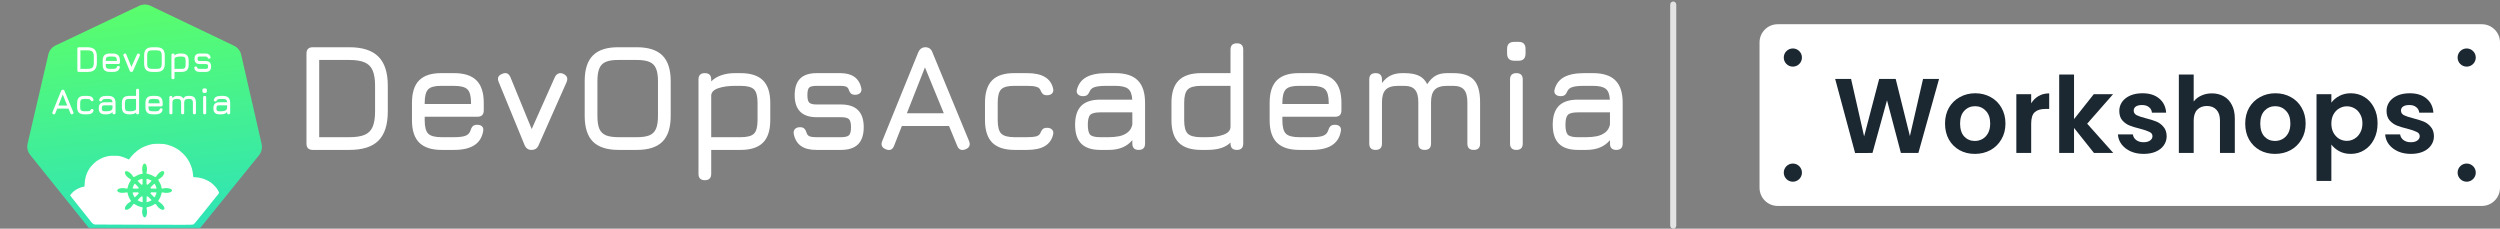 <svg width="1651" height="151" viewBox="0 0 1651 151" fill="none" xmlns="http://www.w3.org/2000/svg">
<rect x="0" y="0" width="1651" height="151" fill="#808080" stroke="none"/>
<g clip-path="url(#clip0_1_52)">
<path d="M132.873 149.725C131.204 151.803 128.656 153.018 125.964 153L64.841 152.912C62.167 152.912 59.619 151.697 57.95 149.62L19.923 102.282C18.254 100.204 17.626 97.476 18.218 94.888L31.929 35.949C32.521 33.361 34.28 31.178 36.702 30.034L91.831 3.856C94.236 2.712 97.054 2.712 99.477 3.874L154.516 30.192C156.921 31.354 158.679 33.537 159.272 36.125L172.785 95.117C173.377 97.705 172.731 100.416 171.062 102.493L132.873 149.725Z" fill="url(#paint0_linear_1_52)"/>
<path d="M104.851 94.957C106.358 94.975 107.937 95.045 108.368 95.115C108.799 95.186 109.822 95.397 110.611 95.608C111.419 95.819 112.586 96.206 113.232 96.453C113.86 96.699 114.757 97.104 115.224 97.35C115.691 97.596 116.408 98.001 116.803 98.23C117.216 98.459 117.952 98.951 118.455 99.321C118.957 99.69 119.944 100.552 120.68 101.256C121.398 101.942 122.277 102.893 122.636 103.35C122.977 103.808 123.552 104.599 123.893 105.092C124.215 105.585 124.718 106.412 124.987 106.94C125.275 107.468 125.705 108.435 125.975 109.104C126.226 109.755 126.549 110.67 126.692 111.145C126.818 111.602 126.944 112.113 126.979 112.271C127.015 112.447 127.123 112.975 127.231 113.468C127.338 113.96 127.446 114.91 127.5 115.579C127.536 116.23 127.644 116.846 127.715 116.916C127.805 117.022 128.182 117.075 128.864 117.075C129.42 117.075 130.12 117.11 130.443 117.18C130.748 117.233 131.394 117.356 131.861 117.426C132.328 117.514 133.064 117.69 133.512 117.814C133.943 117.937 134.589 118.166 134.966 118.289C135.325 118.412 136.061 118.729 136.599 118.992C137.138 119.239 138.089 119.784 138.735 120.189C139.489 120.682 140.368 121.403 141.283 122.336C142.073 123.11 142.952 124.113 143.294 124.623C143.617 125.116 144.065 125.872 144.281 126.295C144.496 126.717 144.676 127.174 144.676 127.315C144.676 127.438 144.406 127.878 144.083 128.265C143.76 128.67 142.755 129.937 141.822 131.081C140.889 132.242 139.991 133.368 139.794 133.597C139.596 133.843 138.896 134.723 138.214 135.585C137.533 136.447 136.94 137.168 136.904 137.204C136.868 137.239 136.545 137.644 136.169 138.101C135.791 138.559 135.199 139.315 134.84 139.773C134.482 140.23 134.158 140.635 134.123 140.67C134.087 140.705 133.728 141.145 133.333 141.638C132.92 142.131 132.525 142.623 132.417 142.729C132.31 142.852 132.041 143.186 131.807 143.503C131.574 143.802 130.784 144.787 130.066 145.685C129.331 146.582 128.577 147.497 128.361 147.708C128.146 147.937 127.715 148.184 127.41 148.289C126.908 148.43 125.705 148.465 119.262 148.447C115.116 148.43 100.759 148.394 87.37 148.377C73.981 148.359 62.836 148.307 62.603 148.271C62.369 148.218 61.956 148.06 61.688 147.919C61.418 147.761 61.059 147.479 60.88 147.303C60.7 147.11 60.306 146.67 60.018 146.301C59.731 145.931 59.139 145.175 58.708 144.611C58.278 144.066 57.901 143.591 57.864 143.556C57.811 143.52 57.344 142.922 56.788 142.236C56.249 141.532 55.477 140.565 55.083 140.072C54.67 139.579 54.006 138.752 53.593 138.224C53.162 137.696 52.732 137.168 52.642 137.063C52.534 136.957 52.283 136.623 52.068 136.342C51.852 136.06 51.242 135.286 50.722 134.617C50.201 133.966 48.999 132.471 48.047 131.292C47.096 130.13 46.325 129.11 46.325 129.057C46.325 128.987 46.486 128.705 46.684 128.423C46.881 128.142 47.401 127.561 47.868 127.122C48.317 126.699 48.909 126.189 49.178 125.978C49.447 125.784 50.022 125.397 50.452 125.133C50.883 124.869 51.493 124.535 51.781 124.412C52.086 124.271 52.552 124.077 52.821 123.972C53.091 123.849 53.701 123.655 54.185 123.532C54.67 123.409 55.19 123.303 55.334 123.303C55.496 123.303 55.675 123.233 55.747 123.162C55.836 123.057 55.908 122.283 55.944 121.209C55.998 120.083 56.106 118.905 56.285 118.095C56.429 117.356 56.716 116.283 56.913 115.685C57.111 115.104 57.47 114.207 57.703 113.714C57.937 113.221 58.367 112.412 58.672 111.919C58.995 111.426 59.534 110.634 59.875 110.177C60.216 109.719 61.077 108.805 61.759 108.136C62.459 107.468 63.482 106.605 64.056 106.218C64.613 105.831 65.69 105.215 66.425 104.828C67.161 104.458 68.077 104.054 68.489 103.913C68.884 103.772 69.602 103.561 70.069 103.438C70.535 103.297 71.271 103.121 71.702 103.033C72.24 102.928 73.389 102.875 75.291 102.875C77.14 102.875 78.307 102.928 78.737 103.016C79.114 103.104 79.635 103.244 79.904 103.315C80.173 103.385 80.909 103.614 81.537 103.808C82.165 104.019 83.206 104.441 83.852 104.758C84.481 105.074 85.055 105.338 85.127 105.338C85.18 105.338 85.449 105.021 85.719 104.634C85.97 104.265 86.509 103.561 86.885 103.104C87.262 102.646 88.07 101.802 88.662 101.256C89.254 100.693 90.205 99.884 90.762 99.444C91.336 99.022 92.144 98.441 92.593 98.195C93.023 97.931 93.956 97.438 94.656 97.086C95.357 96.752 96.505 96.294 97.205 96.066C97.905 95.837 98.964 95.538 99.574 95.397C100.166 95.274 100.992 95.098 101.387 95.045C101.782 94.975 103.343 94.94 104.851 94.957Z" fill="white"/>
<path fill-rule="evenodd" clip-rule="evenodd" d="M95.327 108.033C94.165 108.375 93.519 111.064 94.076 113.237C94.171 113.609 94.184 113.72 94.184 114.165V114.67L94.05 114.725C93.976 114.755 93.776 114.801 93.604 114.826C93.432 114.851 93.26 114.889 93.221 114.909C93.181 114.93 93.032 114.965 92.888 114.986C91.926 115.133 90.533 115.727 89.195 116.562C88.39 117.064 87.996 116.959 87.583 116.131C86.805 114.573 84.393 112.816 83.299 113.011C81.426 113.344 82.871 116.394 85.672 118.02C86.46 118.478 86.605 118.804 86.261 119.339C86.177 119.469 86.031 119.694 85.938 119.839C85.844 119.984 85.767 120.115 85.767 120.13C85.767 120.145 85.715 120.235 85.653 120.331C85.094 121.188 84.458 122.937 84.295 124.068C84.223 124.561 83.798 124.693 83.015 124.466C80.331 123.688 76.702 124.801 77.511 126.154C77.717 126.499 78.287 126.955 78.568 127C78.639 127.011 78.836 127.067 79.004 127.125C79.82 127.403 81.864 127.417 82.836 127.15C83.055 127.09 83.243 127.069 83.633 127.059C84.242 127.045 84.222 127.032 84.306 127.528C84.573 129.111 85.147 130.544 86.089 131.973C86.204 132.148 86.358 132.39 86.43 132.512L86.563 132.734L86.451 132.872C86.269 133.097 85.992 133.322 85.626 133.543C84.227 134.386 82.942 135.808 82.596 136.895C81.665 139.816 85.637 138.692 87.553 135.493C88.044 134.673 88.386 134.509 88.902 134.844C90.314 135.763 91.558 136.313 92.827 136.579C93.02 136.619 93.23 136.674 93.294 136.7C93.358 136.726 93.508 136.758 93.626 136.772C94.174 136.833 94.184 136.845 94.184 137.418C94.184 137.787 94.171 137.882 94.075 138.188C93.66 139.509 93.822 141.412 94.454 142.647C95.801 145.276 97.732 141.93 96.928 138.36C96.653 137.135 96.738 136.892 97.493 136.739C99.28 136.378 100.226 136 101.834 135.007C102.668 134.492 102.854 134.551 103.439 135.522C104.906 137.953 107.812 139.404 108.513 138.055C108.818 137.468 108.468 136.575 107.411 135.243C107.094 134.842 106.136 134.012 105.659 133.724C105.11 133.392 104.604 132.995 104.51 132.824C104.446 132.706 104.476 132.639 104.875 132.031C105.794 130.631 106.151 129.832 106.504 128.392C106.578 128.091 106.681 127.67 106.734 127.457L106.829 127.069L107.314 127.07C107.711 127.071 107.846 127.085 108.053 127.149C110.571 127.919 114.244 126.781 113.546 125.445C113.016 124.429 110.075 123.849 108.22 124.394C107.839 124.506 107.537 124.539 107.134 124.513L106.828 124.493L106.751 124.193C106.709 124.028 106.606 123.607 106.522 123.258C106.171 121.794 105.759 120.877 104.827 119.483C104.359 118.783 104.455 118.516 105.353 118.032C108.172 116.512 109.62 112.984 107.422 112.992C106.802 112.994 106.618 113.075 105.497 113.838C104.762 114.339 103.859 115.342 103.385 116.184C102.905 117.035 102.644 117.082 101.686 116.487C100.471 115.734 99.384 115.262 98.349 115.039C98.205 115.007 98.022 114.966 97.943 114.947C97.864 114.928 97.64 114.881 97.446 114.843C96.705 114.699 96.582 114.436 96.841 113.555C97.565 111.087 96.623 107.651 95.327 108.033ZM94.133 118.115C94.181 118.22 94.197 121.404 94.15 121.574C94.095 121.776 94.018 121.836 93.693 121.93L93.414 122.01L92.145 120.763C91.406 120.038 90.875 119.489 90.875 119.452C90.875 119.307 91.811 118.777 92.584 118.484C93.577 118.106 94.074 117.988 94.133 118.115ZM97.477 118.175C98.412 118.42 100.119 119.239 100.119 119.441C100.119 119.464 99.539 120.052 98.83 120.747L97.541 122.012L97.256 121.915C96.723 121.734 96.728 121.758 96.745 119.758C96.759 117.911 96.728 117.978 97.477 118.175ZM89.256 121.466C89.345 121.536 89.908 122.078 90.508 122.672C91.755 123.907 91.669 123.761 91.451 124.273L91.335 124.546H89.999C88.288 124.546 87.638 124.519 87.61 124.447C87.529 124.24 87.966 123.014 88.468 122.037C88.892 121.213 88.911 121.199 89.256 121.466ZM102.165 121.439C102.615 122.05 103.284 123.679 103.371 124.378L103.392 124.546H99.689L99.594 124.361C99.541 124.26 99.468 124.091 99.431 123.985L99.364 123.793L99.64 123.508C101.404 121.69 101.993 121.207 102.165 121.439ZM91.365 127.179C91.419 127.269 91.501 127.445 91.547 127.571L91.632 127.8L90.776 128.652C90.306 129.12 89.713 129.702 89.459 129.944L88.997 130.384L88.912 130.287C88.388 129.69 87.446 127.33 87.651 127.128C87.73 127.051 88.166 127.03 89.929 127.022L91.267 127.016L91.365 127.179ZM102.364 127.039C103.453 127.067 103.392 127.039 103.321 127.47C103.246 127.924 102.836 128.986 102.511 129.563C101.971 130.525 102.191 130.583 100.648 129.069L99.36 127.805L99.453 127.561C99.505 127.426 99.588 127.249 99.637 127.166L99.727 127.016H100.583C101.054 127.016 101.855 127.026 102.364 127.039ZM98.629 130.659C100.33 132.299 100.281 132.195 99.544 132.58C98.705 133.017 97.54 133.448 96.981 133.527L96.809 133.551L96.828 129.86L97.116 129.745C97.544 129.574 97.435 129.508 98.629 130.659ZM93.977 129.784L94.184 129.879V133.553L94.012 133.533C93.773 133.505 92.988 133.276 92.727 133.158C92.609 133.104 92.43 133.032 92.332 132.997C91.872 132.834 90.875 132.284 90.875 132.192C90.875 132.088 93.111 129.86 93.371 129.705C93.48 129.64 93.737 129.674 93.977 129.784Z" fill="url(#paint1_linear_1_52)"/>
<path d="M52.098 47.5C51.426 47.5 51.09 47.164 51.09 46.492V32.236C51.09 31.564 51.426 31.228 52.098 31.228H57.882C59.97 31.228 61.506 31.724 62.49 32.716C63.482 33.7 63.978 35.236 63.978 37.324V41.404C63.978 43.492 63.486 45.032 62.502 46.024C61.526 47.008 59.986 47.5 57.882 47.5H52.098ZM53.106 45.484H57.882C58.906 45.484 59.714 45.36 60.306 45.112C60.906 44.856 61.33 44.432 61.578 43.84C61.834 43.24 61.962 42.428 61.962 41.404V37.324C61.962 36.308 61.834 35.504 61.578 34.912C61.33 34.312 60.906 33.884 60.306 33.628C59.714 33.372 58.906 33.244 57.882 33.244H53.106V45.484ZM69.827 42.244V42.82C69.827 43.852 70.015 44.556 70.391 44.932C70.767 45.3 71.475 45.484 72.515 45.484H74.483C75.299 45.484 75.903 45.408 76.295 45.256C76.687 45.104 76.947 44.836 77.075 44.452C77.163 44.148 77.283 43.916 77.435 43.756C77.595 43.596 77.835 43.516 78.155 43.516C78.491 43.516 78.747 43.604 78.923 43.78C79.099 43.956 79.155 44.212 79.091 44.548C78.915 45.54 78.443 46.28 77.675 46.768C76.907 47.256 75.843 47.5 74.483 47.5H72.515C70.923 47.5 69.739 47.116 68.963 46.348C68.195 45.58 67.811 44.404 67.811 42.82V40.036C67.811 38.412 68.195 37.22 68.963 36.46C69.739 35.692 70.923 35.316 72.515 35.332H74.483C76.083 35.332 77.267 35.716 78.035 36.484C78.803 37.244 79.187 38.428 79.187 40.036V41.236C79.187 41.908 78.851 42.244 78.179 42.244H69.827ZM72.515 37.348C71.475 37.332 70.767 37.512 70.391 37.888C70.015 38.264 69.827 38.98 69.827 40.036V40.228H77.171V40.036C77.171 38.988 76.983 38.28 76.607 37.912C76.239 37.536 75.531 37.348 74.483 37.348H72.515ZM87.881 46.756C87.777 47.004 87.629 47.192 87.437 47.32C87.253 47.44 87.017 47.5 86.729 47.5C86.225 47.5 85.865 47.236 85.649 46.708L81.569 36.772C81.289 36.132 81.465 35.692 82.097 35.452C82.697 35.172 83.137 35.348 83.417 35.98L87.233 45.292H86.297L90.473 35.932C90.609 35.668 90.793 35.488 91.025 35.392C91.265 35.296 91.529 35.316 91.817 35.452C92.409 35.732 92.569 36.18 92.297 36.796L87.881 46.756ZM100.562 47.5C98.73 47.5 97.374 47.064 96.494 46.192C95.622 45.312 95.186 43.956 95.186 42.124V36.58C95.186 34.732 95.626 33.376 96.506 32.512C97.386 31.64 98.738 31.212 100.562 31.228H103.442C105.282 31.228 106.638 31.664 107.51 32.536C108.382 33.408 108.818 34.764 108.818 36.604V42.124C108.818 43.956 108.382 45.312 107.51 46.192C106.638 47.064 105.282 47.5 103.442 47.5H100.562ZM100.562 45.484H103.442C104.298 45.484 104.97 45.384 105.458 45.184C105.946 44.976 106.29 44.628 106.49 44.14C106.698 43.652 106.802 42.98 106.802 42.124V36.604C106.802 35.756 106.698 35.088 106.49 34.6C106.29 34.112 105.946 33.764 105.458 33.556C104.97 33.348 104.298 33.244 103.442 33.244H100.562C99.714 33.236 99.046 33.332 98.558 33.532C98.07 33.732 97.722 34.076 97.514 34.564C97.306 35.052 97.202 35.724 97.202 36.58V42.124C97.202 42.98 97.302 43.652 97.502 44.14C97.71 44.628 98.058 44.976 98.546 45.184C99.034 45.384 99.706 45.484 100.562 45.484ZM114.231 52.3C113.559 52.3 113.223 51.964 113.223 51.292V36.34C113.223 35.668 113.559 35.332 114.231 35.332C114.903 35.332 115.239 35.668 115.239 36.34V36.64C115.671 36.208 116.203 35.884 116.835 35.668C117.475 35.444 118.191 35.332 118.983 35.332H119.895C121.495 35.332 122.679 35.716 123.447 36.484C124.215 37.252 124.599 38.436 124.599 40.036V42.796C124.599 44.388 124.215 45.572 123.447 46.348C122.679 47.116 121.495 47.5 119.895 47.5H115.239V51.292C115.239 51.964 114.903 52.3 114.231 52.3ZM115.239 45.484H119.895C120.943 45.484 121.651 45.296 122.019 44.92C122.395 44.544 122.583 43.836 122.583 42.796V40.036C122.583 38.988 122.395 38.28 122.019 37.912C121.651 37.536 120.943 37.348 119.895 37.348H118.983C117.983 37.348 117.119 37.468 116.391 37.708C115.663 37.948 115.279 38.328 115.239 38.848V45.484ZM131.875 47.5C130.859 47.5 130.055 47.292 129.463 46.876C128.871 46.452 128.491 45.82 128.323 44.98C128.267 44.644 128.331 44.38 128.515 44.188C128.707 43.996 128.971 43.9 129.307 43.9C129.635 43.9 129.871 43.984 130.015 44.152C130.167 44.312 130.291 44.556 130.387 44.884C130.483 45.124 130.643 45.284 130.867 45.364C131.099 45.444 131.435 45.484 131.875 45.484H135.811C136.435 45.484 136.855 45.384 137.071 45.184C137.287 44.976 137.395 44.548 137.395 43.9C137.395 43.26 137.287 42.836 137.071 42.628C136.855 42.42 136.435 42.316 135.811 42.316H131.947C130.795 42.316 129.927 42.024 129.343 41.44C128.759 40.856 128.467 39.988 128.467 38.836C128.467 37.66 128.751 36.784 129.319 36.208C129.895 35.624 130.771 35.332 131.947 35.332H135.691C137.571 35.332 138.683 36.124 139.027 37.708C139.091 38.044 139.027 38.304 138.835 38.488C138.643 38.672 138.379 38.764 138.043 38.764C137.731 38.764 137.499 38.684 137.347 38.524C137.195 38.356 137.075 38.124 136.987 37.828C136.891 37.636 136.743 37.508 136.543 37.444C136.351 37.38 136.067 37.348 135.691 37.348H131.947C131.339 37.348 130.943 37.44 130.759 37.624C130.575 37.808 130.483 38.212 130.483 38.836C130.483 39.412 130.579 39.8 130.771 40C130.971 40.2 131.363 40.3 131.947 40.3H135.811C137.011 40.3 137.911 40.6 138.511 41.2C139.111 41.8 139.411 42.7 139.411 43.9C139.411 45.108 139.111 46.012 138.511 46.612C137.911 47.204 137.011 47.5 135.811 47.5H131.875ZM35.228 75.404C34.588 75.156 34.396 74.716 34.652 74.084L40.364 60.02C40.604 59.492 40.98 59.228 41.492 59.228H41.54C42.06 59.252 42.412 59.516 42.596 60.02L48.404 74.084C48.66 74.716 48.476 75.156 47.852 75.404C47.22 75.652 46.78 75.468 46.532 74.852L45.236 71.708H37.76L36.524 74.852C36.276 75.476 35.844 75.66 35.228 75.404ZM38.552 69.692H44.408L41.42 62.42L38.552 69.692ZM55.64 75.5C54.048 75.5 52.864 75.116 52.088 74.348C51.32 73.572 50.936 72.388 50.936 70.796V68.012C50.936 66.412 51.316 65.228 52.076 64.46C52.844 63.692 54.032 63.316 55.64 63.332H57.608C58.8 63.332 59.736 63.532 60.416 63.932C61.104 64.332 61.544 64.948 61.736 65.78C61.808 66.116 61.748 66.376 61.556 66.56C61.372 66.744 61.104 66.836 60.752 66.836C60.44 66.836 60.212 66.756 60.068 66.596C59.924 66.436 59.792 66.212 59.672 65.924C59.552 65.708 59.332 65.56 59.012 65.48C58.692 65.392 58.224 65.348 57.608 65.348H55.64C54.608 65.332 53.9 65.512 53.516 65.888C53.14 66.256 52.952 66.964 52.952 68.012V70.796C52.952 71.836 53.14 72.544 53.516 72.92C53.9 73.296 54.608 73.484 55.64 73.484H57.608C58.224 73.484 58.692 73.444 59.012 73.364C59.332 73.276 59.552 73.124 59.672 72.908C59.792 72.604 59.924 72.376 60.068 72.224C60.22 72.072 60.456 71.996 60.776 71.996C61.112 71.996 61.372 72.088 61.556 72.272C61.748 72.456 61.808 72.716 61.736 73.052C61.544 73.876 61.104 74.492 60.416 74.9C59.736 75.3 58.8 75.5 57.608 75.5H55.64ZM69.201 75.5C67.857 75.5 66.857 75.172 66.201 74.516C65.545 73.86 65.217 72.86 65.217 71.516C65.217 70.172 65.541 69.172 66.189 68.516C66.845 67.86 67.849 67.532 69.201 67.532H74.277C74.229 66.692 74.009 66.12 73.617 65.816C73.225 65.504 72.553 65.348 71.601 65.348H70.209C69.409 65.348 68.813 65.404 68.421 65.516C68.029 65.62 67.753 65.812 67.593 66.092C67.449 66.428 67.301 66.66 67.149 66.788C66.997 66.916 66.769 66.98 66.465 66.98C66.129 66.98 65.865 66.888 65.673 66.704C65.481 66.512 65.425 66.26 65.505 65.948C65.745 65.044 66.245 64.384 67.005 63.968C67.773 63.544 68.841 63.332 70.209 63.332H71.601C73.201 63.332 74.385 63.716 75.153 64.484C75.921 65.252 76.305 66.436 76.305 68.036V74.492C76.305 75.164 75.969 75.5 75.297 75.5C74.625 75.5 74.289 75.164 74.289 74.492V73.952C73.433 74.984 72.185 75.5 70.545 75.5H69.201ZM69.201 73.484H70.545C71.137 73.484 71.693 73.432 72.213 73.328C72.733 73.216 73.177 73.016 73.545 72.728C73.921 72.44 74.169 72.028 74.289 71.492V69.548H69.201C68.409 69.548 67.881 69.68 67.617 69.944C67.361 70.208 67.233 70.732 67.233 71.516C67.233 72.308 67.361 72.836 67.617 73.1C67.881 73.356 68.409 73.484 69.201 73.484ZM85.194 75.5C83.602 75.5 82.418 75.116 81.642 74.348C80.874 73.572 80.49 72.388 80.49 70.796V68.036C80.49 66.436 80.874 65.252 81.642 64.484C82.418 63.716 83.602 63.332 85.194 63.332H89.85V59.612C89.85 58.94 90.186 58.604 90.858 58.604C91.53 58.604 91.866 58.94 91.866 59.612V74.492C91.866 75.164 91.53 75.5 90.858 75.5C90.186 75.5 89.85 75.164 89.85 74.492V74.324C89.474 74.708 88.982 75 88.374 75.2C87.766 75.4 87.01 75.5 86.106 75.5H85.194ZM85.194 73.484H86.106C87.162 73.484 88.05 73.348 88.77 73.076C89.49 72.804 89.85 72.388 89.85 71.828V65.348H85.194C84.154 65.348 83.446 65.54 83.07 65.924C82.694 66.3 82.506 67.004 82.506 68.036V70.796C82.506 71.836 82.694 72.544 83.07 72.92C83.454 73.296 84.162 73.484 85.194 73.484ZM98.069 70.244V70.82C98.069 71.852 98.257 72.556 98.633 72.932C99.009 73.3 99.717 73.484 100.757 73.484H102.725C103.541 73.484 104.145 73.408 104.537 73.256C104.929 73.104 105.189 72.836 105.317 72.452C105.405 72.148 105.525 71.916 105.677 71.756C105.837 71.596 106.077 71.516 106.397 71.516C106.733 71.516 106.989 71.604 107.165 71.78C107.341 71.956 107.397 72.212 107.333 72.548C107.157 73.54 106.685 74.28 105.917 74.768C105.149 75.256 104.085 75.5 102.725 75.5H100.757C99.165 75.5 97.981 75.116 97.205 74.348C96.437 73.58 96.053 72.404 96.053 70.82V68.036C96.053 66.412 96.437 65.22 97.205 64.46C97.981 63.692 99.165 63.316 100.757 63.332H102.725C104.325 63.332 105.509 63.716 106.277 64.484C107.045 65.244 107.429 66.428 107.429 68.036V69.236C107.429 69.908 107.093 70.244 106.421 70.244H98.069ZM100.757 65.348C99.717 65.332 99.009 65.512 98.633 65.888C98.257 66.264 98.069 66.98 98.069 68.036V68.228H105.413V68.036C105.413 66.988 105.225 66.28 104.849 65.912C104.481 65.536 103.773 65.348 102.725 65.348H100.757ZM125.16 63.332C126.672 63.332 127.756 63.688 128.412 64.4C129.076 65.112 129.408 66.292 129.408 67.94V74.492C129.408 75.164 129.072 75.5 128.4 75.5C127.728 75.5 127.392 75.164 127.392 74.492V67.94C127.392 67.028 127.216 66.368 126.864 65.96C126.52 65.552 125.952 65.348 125.16 65.348H124.176C123.264 65.348 122.612 65.552 122.22 65.96C121.828 66.368 121.632 67.028 121.632 67.94V74.492C121.632 75.164 121.296 75.5 120.624 75.5C119.952 75.5 119.616 75.164 119.616 74.492V67.94C119.616 67.028 119.44 66.368 119.088 65.96C118.744 65.552 118.176 65.348 117.384 65.348H116.4C115.488 65.348 114.836 65.552 114.444 65.96C114.052 66.368 113.856 67.028 113.856 67.94V74.492C113.856 75.164 113.52 75.5 112.848 75.5C112.176 75.5 111.84 75.164 111.84 74.492V64.34C111.84 63.668 112.176 63.332 112.848 63.332C113.52 63.332 113.856 63.668 113.856 64.34V64.892C114.28 64.34 114.744 63.944 115.248 63.704C115.76 63.456 116.368 63.332 117.072 63.332H117.384C118.376 63.332 119.156 63.472 119.724 63.752C120.292 64.024 120.724 64.468 121.02 65.084C121.444 64.452 121.892 64.004 122.364 63.74C122.844 63.468 123.448 63.332 124.176 63.332H125.16ZM134.824 61.364C134.064 61.364 133.684 60.98 133.684 60.212V59.504C133.684 58.752 134.064 58.376 134.824 58.376H135.52C136.248 58.376 136.612 58.752 136.612 59.504V60.212C136.612 60.98 136.248 61.364 135.52 61.364H134.824ZM135.16 75.5C134.488 75.5 134.152 75.164 134.152 74.492V64.34C134.152 63.668 134.488 63.332 135.16 63.332C135.832 63.332 136.168 63.668 136.168 64.34V74.492C136.168 75.164 135.832 75.5 135.16 75.5ZM144.904 75.5C143.56 75.5 142.56 75.172 141.904 74.516C141.248 73.86 140.92 72.86 140.92 71.516C140.92 70.172 141.244 69.172 141.892 68.516C142.548 67.86 143.552 67.532 144.904 67.532H149.98C149.932 66.692 149.712 66.12 149.32 65.816C148.928 65.504 148.256 65.348 147.304 65.348H145.912C145.112 65.348 144.516 65.404 144.124 65.516C143.732 65.62 143.456 65.812 143.296 66.092C143.152 66.428 143.004 66.66 142.852 66.788C142.7 66.916 142.472 66.98 142.168 66.98C141.832 66.98 141.568 66.888 141.376 66.704C141.184 66.512 141.128 66.26 141.208 65.948C141.448 65.044 141.948 64.384 142.708 63.968C143.476 63.544 144.544 63.332 145.912 63.332H147.304C148.904 63.332 150.088 63.716 150.856 64.484C151.624 65.252 152.008 66.436 152.008 68.036V74.492C152.008 75.164 151.672 75.5 151 75.5C150.328 75.5 149.992 75.164 149.992 74.492V73.952C149.136 74.984 147.888 75.5 146.248 75.5H144.904ZM144.904 73.484H146.248C146.84 73.484 147.396 73.432 147.916 73.328C148.436 73.216 148.88 73.016 149.248 72.728C149.624 72.44 149.872 72.028 149.992 71.492V69.548H144.904C144.112 69.548 143.584 69.68 143.32 69.944C143.064 70.208 142.936 70.732 142.936 71.516C142.936 72.308 143.064 72.836 143.32 73.1C143.584 73.356 144.112 73.484 144.904 73.484Z" fill="white"/>
<path d="M206.6 99C203.8 99 202.4 97.6 202.4 94.8V35.4C202.4 32.6 203.8 31.2 206.6 31.2H230.7C239.4 31.2 245.8 33.267 249.9 37.4C254.033 41.5 256.1 47.9 256.1 56.6V73.6C256.1 82.3 254.05 88.717 249.95 92.85C245.883 96.95 239.467 99 230.7 99H206.6ZM210.8 90.6H230.7C234.967 90.6 238.333 90.083 240.8 89.05C243.3 87.983 245.067 86.217 246.1 83.75C247.167 81.25 247.7 77.867 247.7 73.6V56.6C247.7 52.367 247.167 49.017 246.1 46.55C245.067 44.05 243.3 42.267 240.8 41.2C238.333 40.133 234.967 39.6 230.7 39.6H210.8V90.6ZM280.47 77.1V79.5C280.47 83.8 281.254 86.733 282.82 88.3C284.387 89.833 287.337 90.6 291.67 90.6H299.87C303.27 90.6 305.787 90.283 307.42 89.65C309.054 89.017 310.137 87.9 310.67 86.3C311.037 85.033 311.537 84.067 312.17 83.4C312.837 82.733 313.837 82.4 315.17 82.4C316.57 82.4 317.637 82.767 318.37 83.5C319.104 84.233 319.337 85.3 319.07 86.7C318.337 90.833 316.37 93.917 313.17 95.95C309.97 97.983 305.537 99 299.87 99H291.67C285.037 99 280.104 97.4 276.87 94.2C273.67 91 272.07 86.1 272.07 79.5V67.9C272.07 61.133 273.67 56.167 276.87 53C280.104 49.8 285.037 48.233 291.67 48.3H299.87C306.537 48.3 311.47 49.9 314.67 53.1C317.87 56.267 319.47 61.2 319.47 67.9V72.9C319.47 75.7 318.07 77.1 315.27 77.1H280.47ZM291.67 56.7C287.337 56.633 284.387 57.383 282.82 58.95C281.254 60.517 280.47 63.5 280.47 67.9V68.7H311.07V67.9C311.07 63.533 310.287 60.583 308.72 59.05C307.187 57.483 304.237 56.7 299.87 56.7H291.67ZM355.696 95.9C355.263 96.933 354.646 97.717 353.846 98.25C353.079 98.75 352.096 99 350.896 99C348.796 99 347.296 97.9 346.396 95.7L329.396 54.3C328.229 51.633 328.963 49.8 331.596 48.8C334.096 47.633 335.929 48.367 337.096 51L352.996 89.8H349.096L366.496 50.8C367.063 49.7 367.829 48.95 368.796 48.55C369.796 48.15 370.896 48.233 372.096 48.8C374.563 49.967 375.229 51.833 374.096 54.4L355.696 95.9ZM408.533 99C400.899 99 395.249 97.183 391.583 93.55C387.949 89.883 386.133 84.233 386.133 76.6V53.5C386.133 45.8 387.966 40.15 391.633 36.55C395.299 32.917 400.933 31.133 408.533 31.2H420.533C428.199 31.2 433.849 33.017 437.483 36.65C441.116 40.283 442.933 45.933 442.933 53.6V76.6C442.933 84.233 441.116 89.883 437.483 93.55C433.849 97.183 428.199 99 420.533 99H408.533ZM408.533 90.6H420.533C424.099 90.6 426.899 90.183 428.933 89.35C430.966 88.483 432.399 87.033 433.233 85C434.099 82.967 434.533 80.167 434.533 76.6V53.6C434.533 50.067 434.099 47.283 433.233 45.25C432.399 43.217 430.966 41.767 428.933 40.9C426.899 40.033 424.099 39.6 420.533 39.6H408.533C404.999 39.567 402.216 39.967 400.183 40.8C398.149 41.633 396.699 43.067 395.833 45.1C394.966 47.133 394.533 49.933 394.533 53.5V76.6C394.533 80.167 394.949 82.967 395.783 85C396.649 87.033 398.099 88.483 400.133 89.35C402.166 90.183 404.966 90.6 408.533 90.6ZM465.487 119C462.687 119 461.287 117.6 461.287 114.8V52.5C461.287 49.7 462.687 48.3 465.487 48.3C468.287 48.3 469.687 49.7 469.687 52.5V53.75C471.487 51.95 473.703 50.6 476.337 49.7C479.003 48.767 481.987 48.3 485.287 48.3H489.087C495.753 48.3 500.687 49.9 503.887 53.1C507.087 56.3 508.687 61.233 508.687 67.9V79.4C508.687 86.033 507.087 90.967 503.887 94.2C500.687 97.4 495.753 99 489.087 99H469.687V114.8C469.687 117.6 468.287 119 465.487 119ZM469.687 90.6H489.087C493.453 90.6 496.403 89.817 497.937 88.25C499.503 86.683 500.287 83.733 500.287 79.4V67.9C500.287 63.533 499.503 60.583 497.937 59.05C496.403 57.483 493.453 56.7 489.087 56.7H485.287C481.12 56.7 477.52 57.2 474.487 58.2C471.453 59.2 469.853 60.783 469.687 62.95V90.6ZM539.007 99C534.774 99 531.424 98.133 528.957 96.4C526.49 94.633 524.907 92 524.207 88.5C523.974 87.1 524.24 86 525.007 85.2C525.807 84.4 526.907 84 528.307 84C529.674 84 530.657 84.35 531.257 85.05C531.89 85.717 532.407 86.733 532.807 88.1C533.207 89.1 533.874 89.767 534.807 90.1C535.774 90.433 537.174 90.6 539.007 90.6H555.407C558.007 90.6 559.757 90.183 560.657 89.35C561.557 88.483 562.007 86.7 562.007 84C562.007 81.333 561.557 79.567 560.657 78.7C559.757 77.833 558.007 77.4 555.407 77.4H539.307C534.507 77.4 530.89 76.183 528.457 73.75C526.024 71.317 524.807 67.7 524.807 62.9C524.807 58 525.99 54.35 528.357 51.95C530.757 49.517 534.407 48.3 539.307 48.3H554.907C562.74 48.3 567.374 51.6 568.807 58.2C569.074 59.6 568.807 60.683 568.007 61.45C567.207 62.217 566.107 62.6 564.707 62.6C563.407 62.6 562.44 62.267 561.807 61.6C561.174 60.9 560.674 59.933 560.307 58.7C559.907 57.9 559.29 57.367 558.457 57.1C557.657 56.833 556.474 56.7 554.907 56.7H539.307C536.774 56.7 535.124 57.083 534.357 57.85C533.59 58.617 533.207 60.3 533.207 62.9C533.207 65.3 533.607 66.917 534.407 67.75C535.24 68.583 536.874 69 539.307 69H555.407C560.407 69 564.157 70.25 566.657 72.75C569.157 75.25 570.407 79 570.407 84C570.407 89.033 569.157 92.8 566.657 95.3C564.157 97.767 560.407 99 555.407 99H539.007ZM585.04 98.6C582.373 97.567 581.573 95.733 582.64 93.1L606.44 34.5C607.44 32.3 609.007 31.2 611.14 31.2H611.34C613.507 31.3 614.973 32.4 615.74 34.5L639.94 93.1C641.007 95.733 640.24 97.567 637.64 98.6C635.007 99.633 633.173 98.867 632.14 96.3L626.74 83.2H595.59L590.44 96.3C589.407 98.9 587.607 99.667 585.04 98.6ZM598.89 74.8H623.29L610.84 44.5L598.89 74.8ZM670.088 99C663.455 99 658.522 97.4 655.288 94.2C652.088 90.967 650.488 86.033 650.488 79.4V67.8C650.488 61.133 652.072 56.2 655.238 53C658.438 49.8 663.388 48.233 670.088 48.3H678.288C683.255 48.3 687.155 49.133 689.988 50.8C692.855 52.467 694.688 55.033 695.488 58.5C695.788 59.9 695.538 60.983 694.738 61.75C693.972 62.517 692.855 62.9 691.388 62.9C690.088 62.9 689.138 62.567 688.538 61.9C687.938 61.233 687.388 60.3 686.888 59.1C686.388 58.2 685.472 57.583 684.138 57.25C682.805 56.883 680.855 56.7 678.288 56.7H670.088C665.788 56.633 662.838 57.383 661.238 58.95C659.672 60.483 658.888 63.433 658.888 67.8V79.4C658.888 83.733 659.672 86.683 661.238 88.25C662.838 89.817 665.788 90.6 670.088 90.6H678.288C680.855 90.6 682.805 90.433 684.138 90.1C685.472 89.733 686.388 89.1 686.888 88.2C687.388 86.933 687.938 85.983 688.538 85.35C689.172 84.717 690.155 84.4 691.488 84.4C692.888 84.4 693.972 84.783 694.738 85.55C695.538 86.317 695.788 87.4 695.488 88.8C694.688 92.233 692.855 94.8 689.988 96.5C687.155 98.167 683.255 99 678.288 99H670.088ZM726.594 99C720.994 99 716.827 97.633 714.094 94.9C711.36 92.167 709.994 88 709.994 82.4C709.994 76.8 711.344 72.633 714.044 69.9C716.777 67.167 720.96 65.8 726.594 65.8H747.744C747.544 62.3 746.627 59.917 744.994 58.65C743.36 57.35 740.56 56.7 736.594 56.7H730.794C727.46 56.7 724.977 56.933 723.344 57.4C721.71 57.833 720.56 58.633 719.894 59.8C719.294 61.2 718.677 62.167 718.044 62.7C717.41 63.233 716.46 63.5 715.194 63.5C713.794 63.5 712.694 63.117 711.894 62.35C711.094 61.55 710.86 60.5 711.194 59.2C712.194 55.433 714.277 52.683 717.444 50.95C720.644 49.183 725.094 48.3 730.794 48.3H736.594C743.26 48.3 748.194 49.9 751.394 53.1C754.594 56.3 756.194 61.233 756.194 67.9V94.8C756.194 97.6 754.794 99 751.994 99C749.194 99 747.794 97.6 747.794 94.8V92.55C744.227 96.85 739.027 99 732.194 99H726.594ZM726.594 90.6H732.194C734.66 90.6 736.977 90.383 739.144 89.95C741.31 89.483 743.16 88.65 744.694 87.45C746.26 86.25 747.294 84.533 747.794 82.3V74.2H726.594C723.294 74.2 721.094 74.75 719.994 75.85C718.927 76.95 718.394 79.133 718.394 82.4C718.394 85.7 718.927 87.9 719.994 89C721.094 90.067 723.294 90.6 726.594 90.6ZM793.233 99C786.599 99 781.666 97.4 778.433 94.2C775.233 90.967 773.633 86.033 773.633 79.4V67.9C773.633 61.233 775.233 56.3 778.433 53.1C781.666 49.9 786.599 48.3 793.233 48.3H812.633V32.8C812.633 30 814.033 28.6 816.833 28.6C819.633 28.6 821.033 30 821.033 32.8V94.8C821.033 97.6 819.633 99 816.833 99C814.033 99 812.633 97.6 812.633 94.8V94.1C811.066 95.7 809.016 96.917 806.483 97.75C803.949 98.583 800.799 99 797.033 99H793.233ZM793.233 90.6H797.033C801.433 90.6 805.133 90.033 808.133 88.9C811.133 87.767 812.633 86.033 812.633 83.7V56.7H793.233C788.899 56.7 785.949 57.5 784.383 59.1C782.816 60.667 782.033 63.6 782.033 67.9V79.4C782.033 83.733 782.816 86.683 784.383 88.25C785.983 89.817 788.933 90.6 793.233 90.6ZM846.877 77.1V79.5C846.877 83.8 847.66 86.733 849.227 88.3C850.793 89.833 853.743 90.6 858.077 90.6H866.277C869.677 90.6 872.193 90.283 873.827 89.65C875.46 89.017 876.543 87.9 877.077 86.3C877.443 85.033 877.943 84.067 878.577 83.4C879.243 82.733 880.243 82.4 881.577 82.4C882.977 82.4 884.043 82.767 884.777 83.5C885.51 84.233 885.743 85.3 885.477 86.7C884.743 90.833 882.777 93.917 879.577 95.95C876.377 97.983 871.943 99 866.277 99H858.077C851.443 99 846.51 97.4 843.277 94.2C840.077 91 838.477 86.1 838.477 79.5V67.9C838.477 61.133 840.077 56.167 843.277 53C846.51 49.8 851.443 48.233 858.077 48.3H866.277C872.943 48.3 877.877 49.9 881.077 53.1C884.277 56.267 885.877 61.2 885.877 67.9V72.9C885.877 75.7 884.477 77.1 881.677 77.1H846.877ZM858.077 56.7C853.743 56.633 850.793 57.383 849.227 58.95C847.66 60.517 846.877 63.5 846.877 67.9V68.7H877.477V67.9C877.477 63.533 876.693 60.583 875.127 59.05C873.593 57.483 870.643 56.7 866.277 56.7H858.077ZM959.755 48.3C966.055 48.3 970.572 49.783 973.305 52.75C976.072 55.717 977.455 60.633 977.455 67.5V94.8C977.455 97.6 976.055 99 973.255 99C970.455 99 969.055 97.6 969.055 94.8V67.5C969.055 63.7 968.322 60.95 966.855 59.25C965.422 57.55 963.055 56.7 959.755 56.7H955.655C951.855 56.7 949.139 57.55 947.505 59.25C945.872 60.95 945.055 63.7 945.055 67.5V94.8C945.055 97.6 943.655 99 940.855 99C938.055 99 936.655 97.6 936.655 94.8V67.5C936.655 63.7 935.922 60.95 934.455 59.25C933.022 57.55 930.655 56.7 927.355 56.7H923.255C919.455 56.7 916.739 57.55 915.105 59.25C913.472 60.95 912.655 63.7 912.655 67.5V94.8C912.655 97.6 911.255 99 908.455 99C905.655 99 904.255 97.6 904.255 94.8V52.5C904.255 49.7 905.655 48.3 908.455 48.3C911.255 48.3 912.655 49.7 912.655 52.5V54.8C914.422 52.5 916.355 50.85 918.455 49.85C920.589 48.817 923.122 48.3 926.055 48.3H927.355C931.489 48.3 934.739 48.883 937.105 50.05C939.472 51.183 941.272 53.033 942.505 55.6C944.272 52.967 946.139 51.1 948.105 50C950.105 48.867 952.622 48.3 955.655 48.3H959.755ZM1000.02 40.1C996.858 40.1 995.274 38.5 995.274 35.3V32.35C995.274 29.217 996.858 27.65 1000.02 27.65H1002.92C1005.96 27.65 1007.47 29.217 1007.47 32.35V35.3C1007.47 38.5 1005.96 40.1 1002.92 40.1H1000.02ZM1001.42 99C998.624 99 997.224 97.6 997.224 94.8V52.5C997.224 49.7 998.624 48.3 1001.42 48.3C1004.22 48.3 1005.62 49.7 1005.62 52.5V94.8C1005.62 97.6 1004.22 99 1001.42 99ZM1042.02 99C1036.42 99 1032.26 97.633 1029.52 94.9C1026.79 92.167 1025.42 88 1025.42 82.4C1025.42 76.8 1026.77 72.633 1029.47 69.9C1032.21 67.167 1036.39 65.8 1042.02 65.8H1063.17C1062.97 62.3 1062.06 59.917 1060.42 58.65C1058.79 57.35 1055.99 56.7 1052.02 56.7H1046.22C1042.89 56.7 1040.41 56.933 1038.77 57.4C1037.14 57.833 1035.99 58.633 1035.32 59.8C1034.72 61.2 1034.11 62.167 1033.47 62.7C1032.84 63.233 1031.89 63.5 1030.62 63.5C1029.22 63.5 1028.12 63.117 1027.32 62.35C1026.52 61.55 1026.29 60.5 1026.62 59.2C1027.62 55.433 1029.71 52.683 1032.87 50.95C1036.07 49.183 1040.52 48.3 1046.22 48.3H1052.02C1058.69 48.3 1063.62 49.9 1066.82 53.1C1070.02 56.3 1071.62 61.233 1071.62 67.9V94.8C1071.62 97.6 1070.22 99 1067.42 99C1064.62 99 1063.22 97.6 1063.22 94.8V92.55C1059.66 96.85 1054.46 99 1047.62 99H1042.02ZM1042.02 90.6H1047.62C1050.09 90.6 1052.41 90.383 1054.57 89.95C1056.74 89.483 1058.59 88.65 1060.12 87.45C1061.69 86.25 1062.72 84.533 1063.22 82.3V74.2H1042.02C1038.72 74.2 1036.52 74.75 1035.42 75.85C1034.36 76.95 1033.82 79.133 1033.82 82.4C1033.82 85.7 1034.36 87.9 1035.42 89C1036.52 90.067 1038.72 90.6 1042.02 90.6Z" fill="white"/>
</g>
<path d="M1103 3C1103 1.895 1103.89 1 1105 1C1106.11 1 1107 1.895 1107 3V149C1107 150.105 1106.11 151 1105 151C1103.89 151 1103 150.105 1103 149V3Z" fill="#E3E3E3"/>
<path d="M1162 28C1162 21.373 1167.37 16 1174 16H1639C1645.63 16 1651 21.373 1651 28V124C1651 130.627 1645.63 136 1639 136H1174C1167.37 136 1162 130.627 1162 124V28Z" fill="white"/>
<path d="M1280.55 52.14L1266.9 101H1255.35L1246.18 66.21L1236.59 101L1225.11 101.07L1211.95 52.14H1222.45L1231.06 90.08L1241 52.14H1251.92L1261.3 89.87L1269.98 52.14H1280.55Z" fill="#1B2731"/>
<path d="M1304.17 101.63C1300.44 101.63 1297.08 100.813 1294.09 99.18C1291.1 97.5 1288.75 95.143 1287.02 92.11C1285.34 89.077 1284.5 85.577 1284.5 81.61C1284.5 77.643 1285.36 74.143 1287.09 71.11C1288.86 68.077 1291.27 65.743 1294.3 64.11C1297.33 62.43 1300.72 61.59 1304.45 61.59C1308.18 61.59 1311.57 62.43 1314.6 64.11C1317.63 65.743 1320.01 68.077 1321.74 71.11C1323.51 74.143 1324.4 77.643 1324.4 81.61C1324.4 85.577 1323.49 89.077 1321.67 92.11C1319.9 95.143 1317.47 97.5 1314.39 99.18C1311.36 100.813 1307.95 101.63 1304.17 101.63ZM1304.17 93.09C1305.94 93.09 1307.6 92.67 1309.14 91.83C1310.73 90.943 1311.99 89.637 1312.92 87.91C1313.85 86.183 1314.32 84.083 1314.32 81.61C1314.32 77.923 1313.34 75.1 1311.38 73.14C1309.47 71.133 1307.11 70.13 1304.31 70.13C1301.51 70.13 1299.15 71.133 1297.24 73.14C1295.37 75.1 1294.44 77.923 1294.44 81.61C1294.44 85.297 1295.35 88.143 1297.17 90.15C1299.04 92.11 1301.37 93.09 1304.17 93.09Z" fill="#1B2731"/>
<path d="M1341.39 68.24C1342.65 66.187 1344.28 64.577 1346.29 63.41C1348.34 62.243 1350.68 61.66 1353.29 61.66V71.95H1350.7C1347.62 71.95 1345.29 72.673 1343.7 74.12C1342.16 75.567 1341.39 78.087 1341.39 81.68V101H1331.59V62.22H1341.39V68.24Z" fill="#1B2731"/>
<path d="M1382.85 101L1369.69 84.48V101H1359.89V49.2H1369.69V78.67L1382.71 62.22H1395.45L1378.37 81.68L1395.59 101H1382.85Z" fill="#1B2731"/>
<path d="M1415.61 101.63C1412.44 101.63 1409.59 101.07 1407.07 99.95C1404.55 98.783 1402.54 97.22 1401.05 95.26C1399.6 93.3 1398.81 91.13 1398.67 88.75H1408.54C1408.73 90.243 1409.45 91.48 1410.71 92.46C1412.02 93.44 1413.63 93.93 1415.54 93.93C1417.41 93.93 1418.85 93.557 1419.88 92.81C1420.95 92.063 1421.49 91.107 1421.49 89.94C1421.49 88.68 1420.84 87.747 1419.53 87.14C1418.27 86.487 1416.24 85.787 1413.44 85.04C1410.55 84.34 1408.17 83.617 1406.3 82.87C1404.48 82.123 1402.89 80.98 1401.54 79.44C1400.23 77.9 1399.58 75.823 1399.58 73.21C1399.58 71.063 1400.19 69.103 1401.4 67.33C1402.66 65.557 1404.43 64.157 1406.72 63.13C1409.05 62.103 1411.78 61.59 1414.91 61.59C1419.53 61.59 1423.22 62.757 1425.97 65.09C1428.72 67.377 1430.24 70.48 1430.52 74.4H1421.14C1421 72.86 1420.35 71.647 1419.18 70.76C1418.06 69.827 1416.54 69.36 1414.63 69.36C1412.86 69.36 1411.48 69.687 1410.5 70.34C1409.57 70.993 1409.1 71.903 1409.1 73.07C1409.1 74.377 1409.75 75.38 1411.06 76.08C1412.37 76.733 1414.4 77.41 1417.15 78.11C1419.95 78.81 1422.26 79.533 1424.08 80.28C1425.9 81.027 1427.46 82.193 1428.77 83.78C1430.12 85.32 1430.82 87.373 1430.87 89.94C1430.87 92.18 1430.24 94.187 1428.98 95.96C1427.77 97.733 1425.99 99.133 1423.66 100.16C1421.37 101.14 1418.69 101.63 1415.61 101.63Z" fill="#1B2731"/>
<path d="M1460.75 61.66C1463.69 61.66 1466.31 62.313 1468.59 63.62C1470.88 64.88 1472.65 66.77 1473.91 69.29C1475.22 71.763 1475.87 74.75 1475.87 78.25V101H1466.07V79.58C1466.07 76.5 1465.3 74.143 1463.76 72.51C1462.22 70.83 1460.12 69.99 1457.46 69.99C1454.76 69.99 1452.61 70.83 1451.02 72.51C1449.48 74.143 1448.71 76.5 1448.71 79.58V101H1438.91V49.2H1448.71V67.05C1449.97 65.37 1451.65 64.063 1453.75 63.13C1455.85 62.15 1458.19 61.66 1460.75 61.66Z" fill="#1B2731"/>
<path d="M1502.41 101.63C1498.68 101.63 1495.32 100.813 1492.33 99.18C1489.35 97.5 1486.99 95.143 1485.26 92.11C1483.58 89.077 1482.74 85.577 1482.74 81.61C1482.74 77.643 1483.61 74.143 1485.33 71.11C1487.11 68.077 1489.51 65.743 1492.54 64.11C1495.58 62.43 1498.96 61.59 1502.69 61.59C1506.43 61.59 1509.81 62.43 1512.84 64.11C1515.88 65.743 1518.26 68.077 1519.98 71.11C1521.76 74.143 1522.64 77.643 1522.64 81.61C1522.64 85.577 1521.73 89.077 1519.91 92.11C1518.14 95.143 1515.71 97.5 1512.63 99.18C1509.6 100.813 1506.19 101.63 1502.41 101.63ZM1502.41 93.09C1504.19 93.09 1505.84 92.67 1507.38 91.83C1508.97 90.943 1510.23 89.637 1511.16 87.91C1512.1 86.183 1512.56 84.083 1512.56 81.61C1512.56 77.923 1511.58 75.1 1509.62 73.14C1507.71 71.133 1505.35 70.13 1502.55 70.13C1499.75 70.13 1497.4 71.133 1495.48 73.14C1493.62 75.1 1492.68 77.923 1492.68 81.61C1492.68 85.297 1493.59 88.143 1495.41 90.15C1497.28 92.11 1499.61 93.09 1502.41 93.09Z" fill="#1B2731"/>
<path d="M1539.63 67.82C1540.89 66.047 1542.62 64.577 1544.81 63.41C1547.05 62.197 1549.6 61.59 1552.44 61.59C1555.76 61.59 1558.74 62.407 1561.4 64.04C1564.11 65.673 1566.23 68.007 1567.77 71.04C1569.36 74.027 1570.15 77.503 1570.15 81.47C1570.15 85.437 1569.36 88.96 1567.77 92.04C1566.23 95.073 1564.11 97.43 1561.4 99.11C1558.74 100.79 1555.76 101.63 1552.44 101.63C1549.6 101.63 1547.08 101.047 1544.88 99.88C1542.74 98.713 1540.99 97.243 1539.63 95.47V119.48H1529.83V62.22H1539.63V67.82ZM1560.14 81.47C1560.14 79.137 1559.65 77.13 1558.67 75.45C1557.74 73.723 1556.48 72.417 1554.89 71.53C1553.35 70.643 1551.67 70.2 1549.85 70.2C1548.08 70.2 1546.4 70.667 1544.81 71.6C1543.27 72.487 1542.01 73.793 1541.03 75.52C1540.1 77.247 1539.63 79.277 1539.63 81.61C1539.63 83.943 1540.1 85.973 1541.03 87.7C1542.01 89.427 1543.27 90.757 1544.81 91.69C1546.4 92.577 1548.08 93.02 1549.85 93.02C1551.67 93.02 1553.35 92.553 1554.89 91.62C1556.48 90.687 1557.74 89.357 1558.67 87.63C1559.65 85.903 1560.14 83.85 1560.14 81.47Z" fill="#1B2731"/>
<path d="M1592.11 101.63C1588.94 101.63 1586.09 101.07 1583.57 99.95C1581.05 98.783 1579.05 97.22 1577.55 95.26C1576.11 93.3 1575.31 91.13 1575.17 88.75H1585.04C1585.23 90.243 1585.95 91.48 1587.21 92.46C1588.52 93.44 1590.13 93.93 1592.04 93.93C1593.91 93.93 1595.36 93.557 1596.38 92.81C1597.46 92.063 1597.99 91.107 1597.99 89.94C1597.99 88.68 1597.34 87.747 1596.03 87.14C1594.77 86.487 1592.74 85.787 1589.94 85.04C1587.05 84.34 1584.67 83.617 1582.8 82.87C1580.98 82.123 1579.4 80.98 1578.04 79.44C1576.74 77.9 1576.08 75.823 1576.08 73.21C1576.08 71.063 1576.69 69.103 1577.9 67.33C1579.16 65.557 1580.94 64.157 1583.22 63.13C1585.56 62.103 1588.29 61.59 1591.41 61.59C1596.03 61.59 1599.72 62.757 1602.47 65.09C1605.23 67.377 1606.74 70.48 1607.02 74.4H1597.64C1597.5 72.86 1596.85 71.647 1595.68 70.76C1594.56 69.827 1593.05 69.36 1591.13 69.36C1589.36 69.36 1587.98 69.687 1587 70.34C1586.07 70.993 1585.6 71.903 1585.6 73.07C1585.6 74.377 1586.26 75.38 1587.56 76.08C1588.87 76.733 1590.9 77.41 1593.65 78.11C1596.45 78.81 1598.76 79.533 1600.58 80.28C1602.4 81.027 1603.97 82.193 1605.27 83.78C1606.63 85.32 1607.33 87.373 1607.37 89.94C1607.37 92.18 1606.74 94.187 1605.48 95.96C1604.27 97.733 1602.5 99.133 1600.16 100.16C1597.88 101.14 1595.19 101.63 1592.11 101.63Z" fill="#1B2731"/>
<path d="M1190 38C1190 41.314 1187.31 44 1184 44C1180.69 44 1178 41.314 1178 38C1178 34.686 1180.69 32 1184 32C1187.31 32 1190 34.686 1190 38Z" fill="#1B2731"/>
<path d="M1190 114C1190 117.314 1187.31 120 1184 120C1180.69 120 1178 117.314 1178 114C1178 110.686 1180.69 108 1184 108C1187.31 108 1190 110.686 1190 114Z" fill="#1B2731"/>
<path d="M1635 38C1635 41.314 1632.31 44 1629 44C1625.69 44 1623 41.314 1623 38C1623 34.686 1625.69 32 1629 32C1632.31 32 1635 34.686 1635 38Z" fill="#1B2731"/>
<path d="M1635 114C1635 117.314 1632.31 120 1629 120C1625.69 120 1623 117.314 1623 114C1623 110.686 1625.69 108 1629 108C1632.31 108 1635 110.686 1635 114Z" fill="#1B2731"/>
<defs>
<linearGradient id="paint0_linear_1_52" x1="27.265" y1="3.011" x2="60.251" y2="301.445" gradientUnits="userSpaceOnUse">
<stop stop-color="#5CFF68"/>
<stop offset="1" stop-color="#05CAFF"/>
</linearGradient>
<linearGradient id="paint1_linear_1_52" x1="1726.87" y1="26.485" x2="1731.99" y2="229.795" gradientUnits="userSpaceOnUse">
<stop stop-color="#5CFF68"/>
<stop offset="1" stop-color="#05CAFF"/>
</linearGradient>
<clipPath id="clip0_1_52">
<rect width="1376" height="150" fill="white" transform="translate(0.5 0.5)"/>
</clipPath>
</defs>
</svg>
